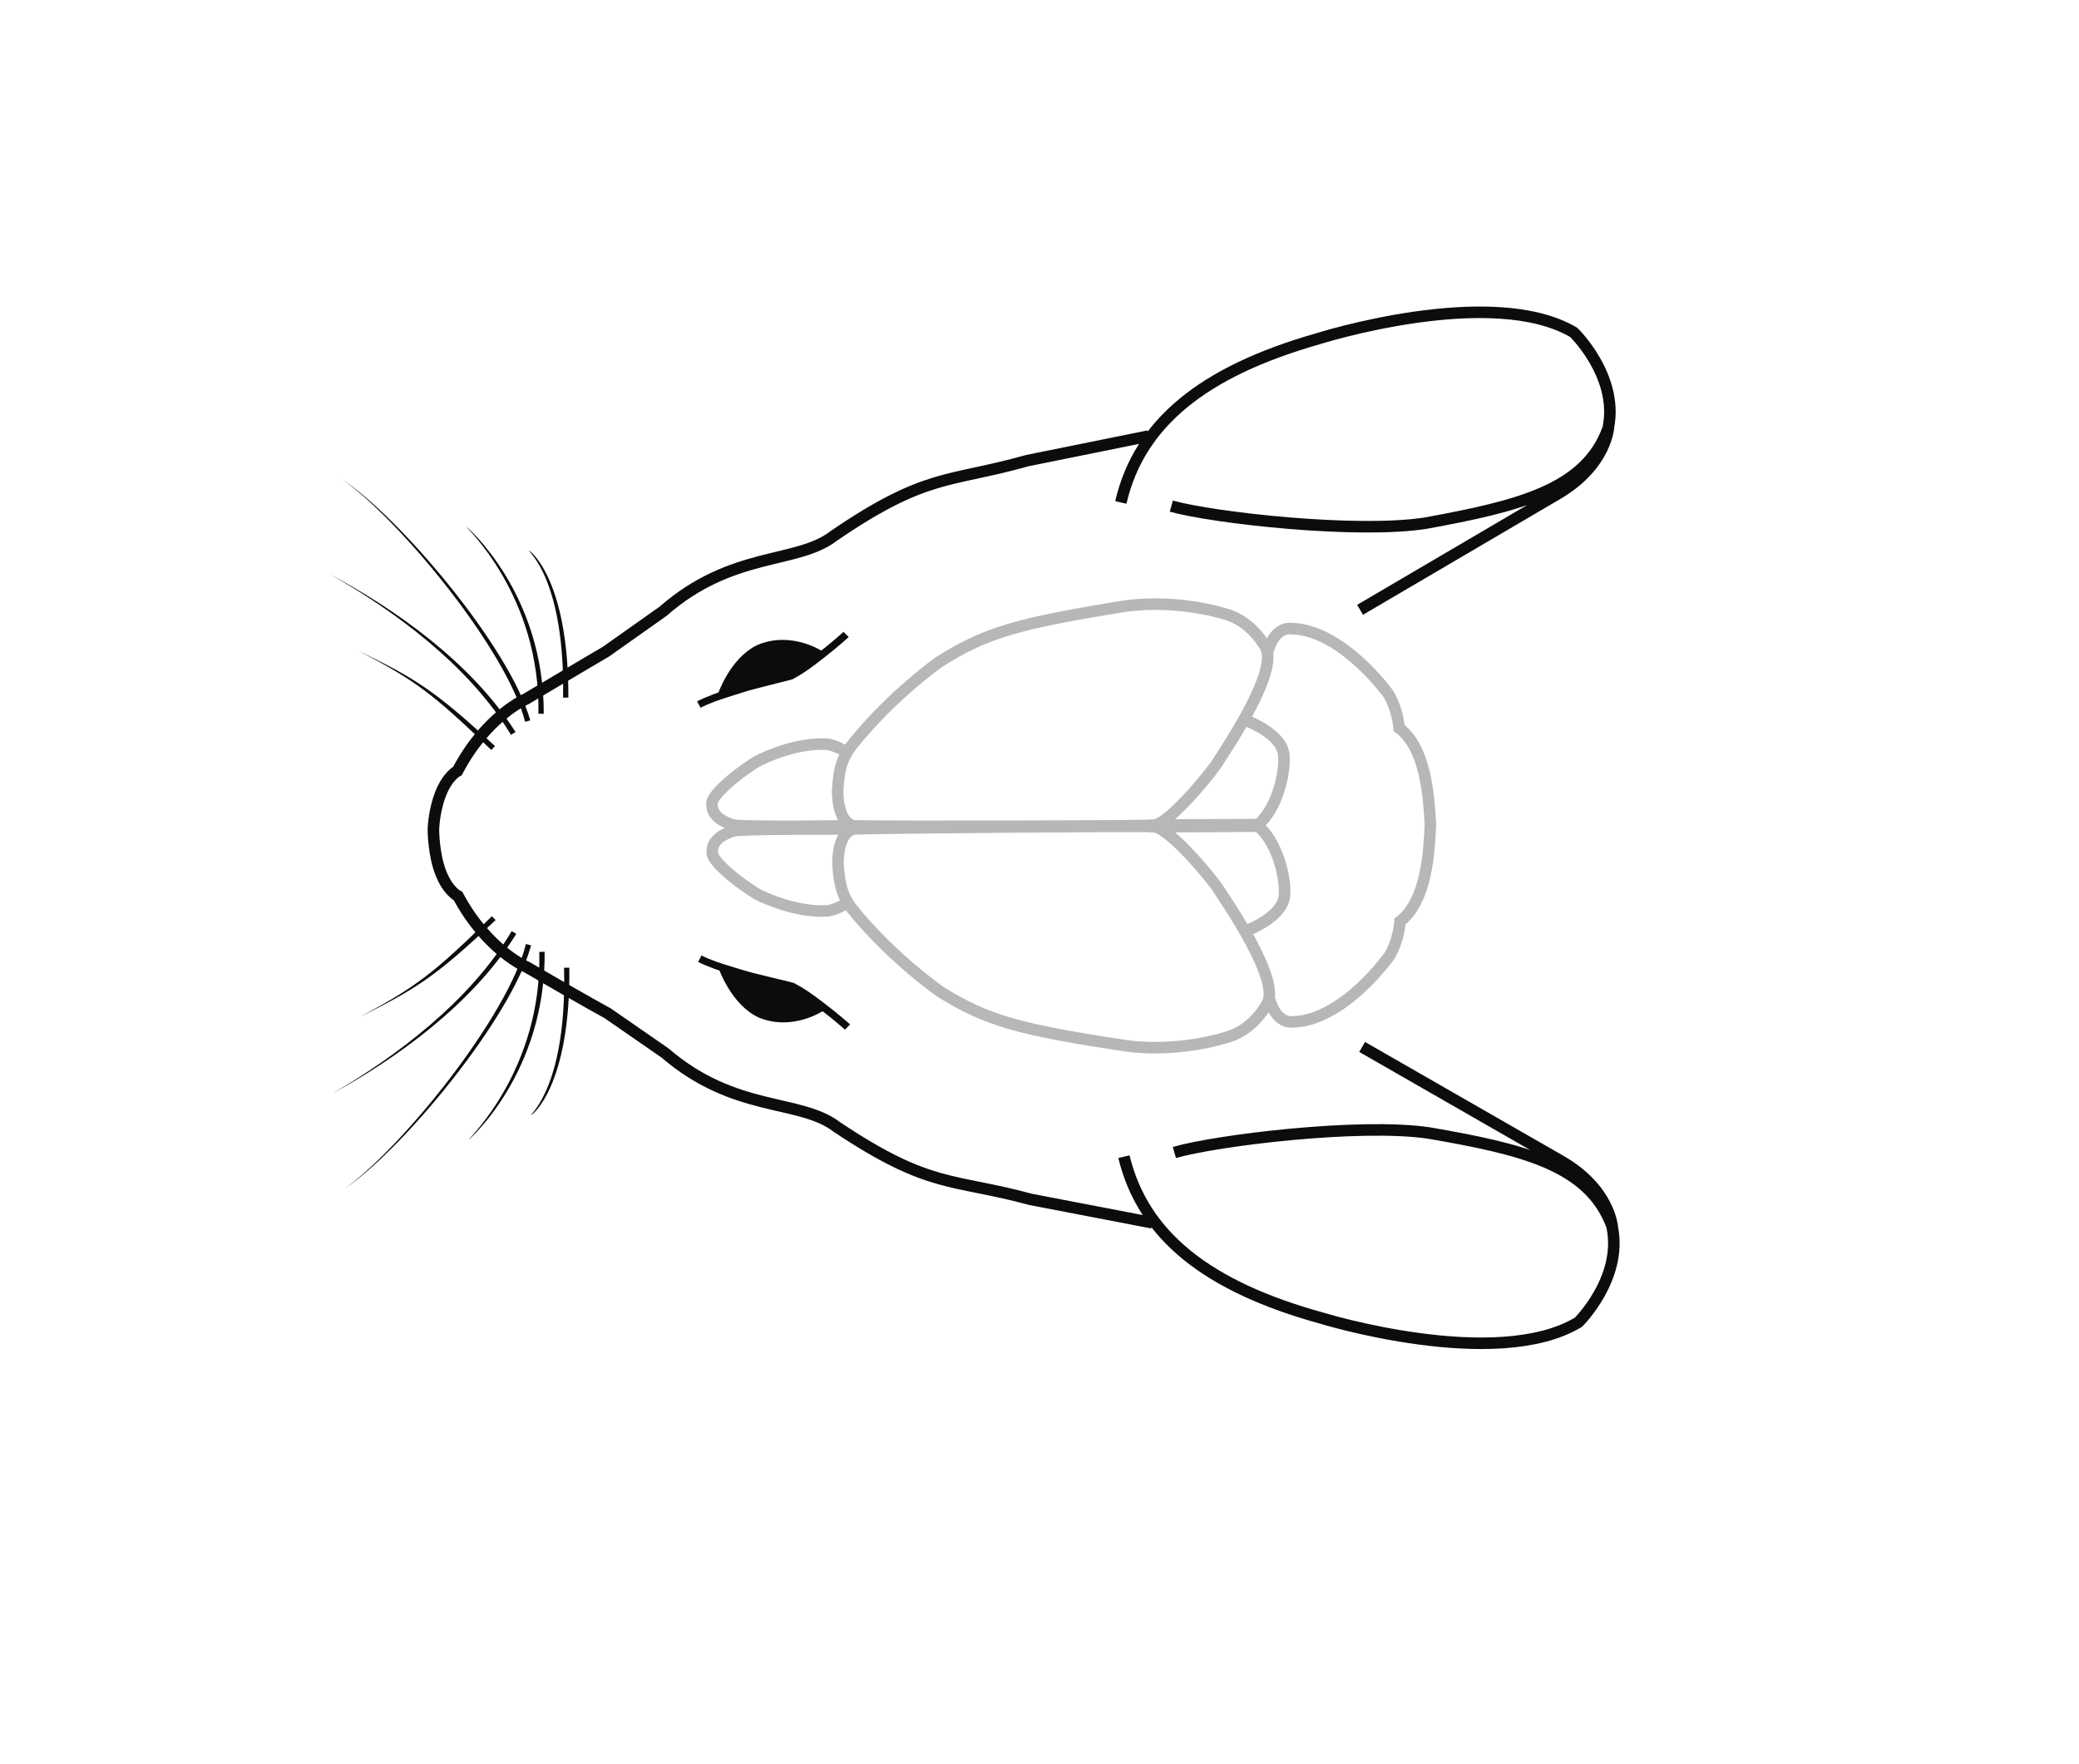 <?xml version="1.0" encoding="UTF-8" standalone="no"?>
<!-- Created with Inkscape (http://www.inkscape.org/) -->

<svg
   xmlns:osb="http://www.openswatchbook.org/uri/2009/osb"
   xmlns:dc="http://purl.org/dc/elements/1.1/"
   xmlns:cc="http://creativecommons.org/ns#"
   xmlns:rdf="http://www.w3.org/1999/02/22-rdf-syntax-ns#"
   xmlns:svg="http://www.w3.org/2000/svg"
   xmlns="http://www.w3.org/2000/svg"
   xmlns:sodipodi="http://sodipodi.sourceforge.net/DTD/sodipodi-0.dtd"
   xmlns:inkscape="http://www.inkscape.org/namespaces/inkscape"
   width="81.718mm"
   height="69.337mm"
   viewBox="0 0 289.551 245.681"
   id="svg2"
   version="1.1"
   inkscape:version="0.91 r13725"
   sodipodi:docname="mouse_head_brain.svg">
  <defs
     id="defs4">
    <inkscape:path-effect
       cusp_linecap_type="round"
       end_linecap_type="zerowidth"
       miter_limit="4"
       linejoin_type="round"
       start_linecap_type="zerowidth"
       interpolator_beta="0.2"
       interpolator_type="Linear"
       sort_points="true"
       offset_points="0,10.683"
       is_visible="true"
       id="path-effect4322"
       effect="powerstroke" />
    <inkscape:path-effect
       cusp_linecap_type="round"
       end_linecap_type="zerowidth"
       miter_limit="4"
       linejoin_type="round"
       start_linecap_type="zerowidth"
       interpolator_beta="0.2"
       interpolator_type="Linear"
       sort_points="true"
       offset_points="0,10.709"
       is_visible="true"
       id="path-effect4227"
       effect="powerstroke" />
    <inkscape:path-effect
       cusp_linecap_type="round"
       end_linecap_type="zerowidth"
       miter_limit="4"
       linejoin_type="round"
       start_linecap_type="zerowidth"
       interpolator_beta="0.2"
       interpolator_type="Linear"
       sort_points="true"
       offset_points="0,10.709"
       is_visible="true"
       id="path-effect4223"
       effect="powerstroke" />
    <inkscape:path-effect
       cusp_linecap_type="round"
       end_linecap_type="zerowidth"
       miter_limit="4"
       linejoin_type="round"
       start_linecap_type="zerowidth"
       interpolator_beta="0.2"
       interpolator_type="Linear"
       sort_points="true"
       offset_points="0,10.709"
       is_visible="true"
       id="path-effect6895"
       effect="powerstroke" />
    <inkscape:path-effect
       effect="powerstroke"
       id="path-effect6887"
       is_visible="true"
       offset_points="0,10.722"
       sort_points="true"
       interpolator_type="Linear"
       interpolator_beta="0.2"
       start_linecap_type="zerowidth"
       linejoin_type="round"
       miter_limit="4"
       end_linecap_type="zerowidth"
       cusp_linecap_type="round" />
    <linearGradient
       id="linearGradient6365"
       osb:paint="solid">
      <stop
         style="stop-color:#000000;stop-opacity:1;"
         offset="0"
         id="stop6367" />
    </linearGradient>
    <inkscape:path-effect
       effect="powerstroke"
       id="path-effect6336"
       is_visible="true"
       offset_points="0,18.216"
       sort_points="true"
       interpolator_type="Linear"
       interpolator_beta="0.2"
       start_linecap_type="zerowidth"
       linejoin_type="round"
       miter_limit="4"
       end_linecap_type="zerowidth"
       cusp_linecap_type="round" />
    <inkscape:path-effect
       effect="powerstroke"
       id="path-effect6332"
       is_visible="true"
       offset_points="0,1"
       sort_points="true"
       interpolator_type="Linear"
       interpolator_beta="0.2"
       start_linecap_type="zerowidth"
       linejoin_type="round"
       miter_limit="4"
       end_linecap_type="zerowidth"
       cusp_linecap_type="round" />
    <inkscape:path-effect
       effect="powerstroke"
       id="path-effect6328"
       is_visible="true"
       offset_points="0,1"
       sort_points="true"
       interpolator_type="Linear"
       interpolator_beta="0.2"
       start_linecap_type="zerowidth"
       linejoin_type="round"
       miter_limit="4"
       end_linecap_type="zerowidth"
       cusp_linecap_type="round" />
    <inkscape:path-effect
       cusp_linecap_type="round"
       end_linecap_type="zerowidth"
       miter_limit="4"
       linejoin_type="round"
       start_linecap_type="zerowidth"
       interpolator_beta="0.2"
       interpolator_type="Linear"
       sort_points="true"
       offset_points="0,0.73"
       is_visible="true"
       id="path-effect4771"
       effect="powerstroke" />
    <inkscape:path-effect
       effect="powerstroke"
       id="path-effect4767"
       is_visible="true"
       offset_points="0,0.73"
       sort_points="true"
       interpolator_type="Linear"
       interpolator_beta="0.2"
       start_linecap_type="zerowidth"
       linejoin_type="round"
       miter_limit="4"
       end_linecap_type="zerowidth"
       cusp_linecap_type="round" />
    <inkscape:path-effect
       cusp_linecap_type="round"
       end_linecap_type="zerowidth"
       miter_limit="4"
       linejoin_type="round"
       start_linecap_type="zerowidth"
       interpolator_beta="0.2"
       interpolator_type="Linear"
       sort_points="true"
       offset_points="0,0.732"
       is_visible="true"
       id="path-effect4335"
       effect="powerstroke" />
    <inkscape:path-effect
       effect="powerstroke"
       id="path-effect4331"
       is_visible="true"
       offset_points="0,0.732"
       sort_points="true"
       interpolator_type="Linear"
       interpolator_beta="0.2"
       start_linecap_type="zerowidth"
       linejoin_type="round"
       miter_limit="4"
       end_linecap_type="zerowidth"
       cusp_linecap_type="round" />
    <inkscape:path-effect
       cusp_linecap_type="round"
       end_linecap_type="zerowidth"
       miter_limit="4"
       linejoin_type="round"
       start_linecap_type="zerowidth"
       interpolator_beta="0.2"
       interpolator_type="Linear"
       sort_points="true"
       offset_points="0,0.732"
       is_visible="true"
       id="path-effect4327"
       effect="powerstroke" />
    <inkscape:path-effect
       effect="powerstroke"
       id="path-effect4323"
       is_visible="true"
       offset_points="0,0.732"
       sort_points="true"
       interpolator_type="Linear"
       interpolator_beta="0.2"
       start_linecap_type="zerowidth"
       linejoin_type="round"
       miter_limit="4"
       end_linecap_type="zerowidth"
       cusp_linecap_type="round" />
    <inkscape:path-effect
       cusp_linecap_type="round"
       end_linecap_type="zerowidth"
       miter_limit="4"
       linejoin_type="round"
       start_linecap_type="zerowidth"
       interpolator_beta="0.2"
       interpolator_type="Linear"
       sort_points="true"
       offset_points="0,1.153"
       is_visible="true"
       id="path-effect4319"
       effect="powerstroke" />
    <inkscape:path-effect
       effect="powerstroke"
       id="path-effect4315"
       is_visible="true"
       offset_points="0,0.732"
       sort_points="true"
       interpolator_type="Linear"
       interpolator_beta="0.2"
       start_linecap_type="zerowidth"
       linejoin_type="round"
       miter_limit="4"
       end_linecap_type="zerowidth"
       cusp_linecap_type="round" />
    <inkscape:path-effect
       cusp_linecap_type="round"
       end_linecap_type="zerowidth"
       miter_limit="4"
       linejoin_type="round"
       start_linecap_type="zerowidth"
       interpolator_beta="0.2"
       interpolator_type="Linear"
       sort_points="true"
       offset_points="0,0.732"
       is_visible="true"
       id="path-effect4290"
       effect="powerstroke" />
    <inkscape:path-effect
       effect="powerstroke"
       id="path-effect4286"
       is_visible="true"
       offset_points="0,0.732"
       sort_points="true"
       interpolator_type="Linear"
       interpolator_beta="0.2"
       start_linecap_type="zerowidth"
       linejoin_type="round"
       miter_limit="4"
       end_linecap_type="zerowidth"
       cusp_linecap_type="round" />
    <inkscape:path-effect
       cusp_linecap_type="round"
       end_linecap_type="zerowidth"
       miter_limit="4"
       linejoin_type="round"
       start_linecap_type="zerowidth"
       interpolator_beta="0.2"
       interpolator_type="Linear"
       sort_points="true"
       offset_points="0,0.732"
       is_visible="true"
       id="path-effect4261"
       effect="powerstroke" />
    <inkscape:path-effect
       effect="powerstroke"
       id="path-effect4236"
       is_visible="true"
       offset_points="0,1.153"
       sort_points="true"
       interpolator_type="Linear"
       interpolator_beta="0.2"
       start_linecap_type="zerowidth"
       linejoin_type="round"
       miter_limit="4"
       end_linecap_type="zerowidth"
       cusp_linecap_type="round" />
    <linearGradient
       id="linearGradient4223"
       osb:paint="solid">
      <stop
         style="stop-color:#000000;stop-opacity:1;"
         offset="0"
         id="stop4225" />
    </linearGradient>
  </defs>
  <sodipodi:namedview
     id="base"
     pagecolor="#ffffff"
     bordercolor="#666666"
     borderopacity="1.0"
     inkscape:pageopacity="0.0"
     inkscape:pageshadow="2"
     inkscape:zoom="2.8"
     inkscape:cx="135.00134"
     inkscape:cy="122.38619"
     inkscape:document-units="px"
     inkscape:current-layer="g4194"
     showgrid="false"
     inkscape:window-width="1280"
     inkscape:window-height="751"
     inkscape:window-x="0"
     inkscape:window-y="0"
     inkscape:window-maximized="0"
     fit-margin-top="10"
     fit-margin-left="10"
     fit-margin-right="10"
     fit-margin-bottom="10" />
  <g
     inkscape:label="Livello 1"
     inkscape:groupmode="layer"
     id="layer1"
     style="opacity:0.951"
     transform="translate(-11.052,-20.14)">
    <g
       id="g4579">
      <g
         id="g4569" />
      <g
         transform="matrix(1,0,0,-1,-0.714,913.022)"
         id="g4573" />
    </g>
    <g
       id="g4593"
       style="stroke:#999999"
       transform="matrix(0.783,-1.1200389e-4,-0.065,0.74,4.967,113.528)" />
    <g
       id="g5065"
       transform="matrix(0.944,0.331,-0.331,0.944,121.341,-161.233)">
      <g
         id="g4194">
        <g
           id="g6714"
           transform="matrix(0.389,-0.139,0.138,0.389,-43.916,133.169)">
          <g
             transform="matrix(1.229,0,0,1.229,-11.099,-63.351)"
             id="g6539">
            <path
               sodipodi:nodetypes="cc"
               inkscape:connector-curvature="0"
               inkscape:original-d="M 107.45194,386.35138 C 107.9295,353.70778 87.107715,334.9029 87.107715,334.9029"
               inkscape:path-effect="#path-effect4261"
               id="path4259"
               d="m 108.184,386.362 c 0.239,-33.036 -20.971,-51.576 -21.076,-51.459 -0.104,0.115 20.328,19.188 19.612,51.438 z"
               style="opacity:1;fill:#000000;fill-opacity:1;stroke:none;stroke-width:2;stroke-miterlimit:4;stroke-dasharray:none;stroke-opacity:1" />
            <path
               style="opacity:1;fill:#000000;fill-opacity:1;stroke:none;stroke-width:2;stroke-miterlimit:4;stroke-dasharray:none;stroke-opacity:1"
               d="M 104.477,388.155 C 101.746,378.141 92.818,364.117 82.656,351.334 72.467,338.519 60.963,326.863 52.993,321.609 c 7.815,5.444 19.123,17.253 29.086,30.177 9.988,12.955 18.561,26.952 20.981,36.738 z"
               id="path4284"
               inkscape:path-effect="#path-effect4286"
               inkscape:original-d="M 103.76843,388.33915 C 98.614672,368.53693 68.778313,332.30685 52.993034,321.60863"
               inkscape:connector-curvature="0"
               sodipodi:nodetypes="cc" />
            <path
               sodipodi:nodetypes="cc"
               inkscape:connector-curvature="0"
               inkscape:original-d="M 99.797985,391.70272 C 88.071456,372.5129 67.097462,357.37679 49.714528,347.74884"
               inkscape:path-effect="#path-effect4290"
               id="path4288"
               d="M 100.423,391.321 C 88.406,372.123 67.179,357.143 49.715,347.749 67.015,357.611 87.738,372.902 99.173,392.084 Z"
               style="opacity:1;fill:#000000;fill-opacity:1;stroke:none;stroke-width:2;stroke-miterlimit:4;stroke-dasharray:none;stroke-opacity:1" />
            <path
               style="opacity:1;fill:#000000;fill-opacity:1;stroke:none;stroke-width:2;stroke-miterlimit:4;stroke-dasharray:none;stroke-opacity:1"
               d="m 94.27,395.678 0.506,-0.529 C 78.181,379.608 72.885,376.419 57.574,368.843 c 15.096,8.014 20.024,11.557 36.19,27.364 l 0.506,-0.529 z"
               id="path4313"
               inkscape:path-effect="#path-effect4315"
               inkscape:original-d="M 94.269805,395.67798 C 77.890855,380.0047 72.77616,376.63684 57.573887,368.84295"
               inkscape:connector-curvature="0"
               sodipodi:nodetypes="cc" />
            <path
               style="opacity:1;fill:#000000;fill-opacity:1;stroke:none;stroke-width:2;stroke-miterlimit:4;stroke-dasharray:none;stroke-opacity:1"
               d="m 114.949,381.966 c 0.216,-32.586 -10.523,-40.635 -10.687,-40.421 -0.164,0.214 9.926,8.17 9.228,40.4 z"
               id="path4765"
               inkscape:path-effect="#path-effect4767"
               inkscape:original-d="m 114.21986,381.95572 c 0.45706,-32.40851 -9.95782,-40.41069 -9.95782,-40.41069"
               inkscape:connector-curvature="0"
               sodipodi:nodetypes="cc" />
          </g>
          <g
             id="g6599"
             transform="matrix(1.229,0,0,-1.229,-11.099,966.594)">
            <path
               style="opacity:1;fill:#000000;fill-opacity:1;stroke:none;stroke-width:2;stroke-miterlimit:4;stroke-dasharray:none;stroke-opacity:1"
               d="m 108.184,386.362 c 0.239,-33.036 -20.971,-51.576 -21.076,-51.459 -0.104,0.115 20.328,19.188 19.612,51.438 z"
               id="path6601"
               inkscape:path-effect="#path-effect4261"
               inkscape:original-d="M 107.45194,386.35138 C 107.9295,353.70778 87.107715,334.9029 87.107715,334.9029"
               inkscape:connector-curvature="0"
               sodipodi:nodetypes="cc" />
            <path
               sodipodi:nodetypes="cc"
               inkscape:connector-curvature="0"
               inkscape:original-d="M 103.76843,388.33915 C 98.614672,368.53693 68.778313,332.30685 52.993034,321.60863"
               inkscape:path-effect="#path-effect4286"
               id="path6603"
               d="M 104.477,388.155 C 101.746,378.141 92.818,364.117 82.656,351.334 72.467,338.519 60.963,326.863 52.993,321.609 c 7.815,5.444 19.123,17.253 29.086,30.177 9.988,12.955 18.561,26.952 20.981,36.738 z"
               style="opacity:1;fill:#000000;fill-opacity:1;stroke:none;stroke-width:2;stroke-miterlimit:4;stroke-dasharray:none;stroke-opacity:1" />
            <path
               style="opacity:1;fill:#000000;fill-opacity:1;stroke:none;stroke-width:2;stroke-miterlimit:4;stroke-dasharray:none;stroke-opacity:1"
               d="M 100.423,391.321 C 88.406,372.123 67.179,357.143 49.715,347.749 67.015,357.611 87.738,372.902 99.173,392.084 Z"
               id="path6605"
               inkscape:path-effect="#path-effect4290"
               inkscape:original-d="M 99.797985,391.70272 C 88.071456,372.5129 67.097462,357.37679 49.714528,347.74884"
               inkscape:connector-curvature="0"
               sodipodi:nodetypes="cc" />
            <path
               sodipodi:nodetypes="cc"
               inkscape:connector-curvature="0"
               inkscape:original-d="M 94.269805,395.67798 C 77.890855,380.0047 72.77616,376.63684 57.573887,368.84295"
               inkscape:path-effect="#path-effect4315"
               id="path6607"
               d="m 94.27,395.678 0.506,-0.529 C 78.181,379.608 72.885,376.419 57.574,368.843 c 15.096,8.014 20.024,11.557 36.19,27.364 l 0.506,-0.529 z"
               style="opacity:1;fill:#000000;fill-opacity:1;stroke:none;stroke-width:2;stroke-miterlimit:4;stroke-dasharray:none;stroke-opacity:1" />
            <path
               sodipodi:nodetypes="cc"
               inkscape:connector-curvature="0"
               inkscape:original-d="m 114.21986,381.95572 c 0.45706,-32.40851 -9.95782,-40.41069 -9.95782,-40.41069"
               inkscape:path-effect="#path-effect4767"
               id="path6609"
               d="m 114.949,381.966 c 0.216,-32.586 -10.523,-40.635 -10.687,-40.421 -0.164,0.214 9.926,8.17 9.228,40.4 z"
               style="opacity:1;fill:#000000;fill-opacity:1;stroke:none;stroke-width:2;stroke-miterlimit:4;stroke-dasharray:none;stroke-opacity:1" />
          </g>
        </g>
        <g
           id="g6728"
           transform="matrix(0.389,-0.139,0.138,0.389,-49.577,135.156)">
          <g
             transform="matrix(0.814,-1.1664837e-4,0.067,-0.77,-66.827,802.98)"
             id="g4608">
            <path
               sodipodi:nodetypes="ccc"
               inkscape:connector-curvature="0"
               id="path4610"
               d="m 330.32,542.235 c 0,0 -16.668,-17.173 -24.244,-18.688 -11.617,-2.525 -28.284,-8.081 -34.345,-11.617"
               style="opacity:1;fill:none;fill-opacity:1;stroke:#000000;stroke-width:3.259;stroke-miterlimit:4;stroke-dasharray:none;stroke-opacity:1" />
            <path
               sodipodi:nodetypes="cccccc"
               inkscape:connector-curvature="0"
               id="path4612"
               d="m 320.471,533.396 c 0,0 -12.879,8.839 -25.759,3.03 -10.263,-5.283 -13.89,-20.456 -13.89,-20.456 l 10.607,3.536 17.678,4.798 c 6.819,4.041 11.364,9.091 11.364,9.091 z"
               style="opacity:1;fill:#000000;fill-opacity:1;stroke:#000000;stroke-width:3.259;stroke-miterlimit:4;stroke-dasharray:none;stroke-opacity:1" />
          </g>
          <g
             id="g6611"
             transform="matrix(0.814,1.1664837e-4,0.067,0.77,-66.827,100.263)">
            <path
               style="opacity:1;fill:none;fill-opacity:1;stroke:#000000;stroke-width:3.259;stroke-miterlimit:4;stroke-dasharray:none;stroke-opacity:1"
               d="m 330.32,542.235 c 0,0 -16.668,-17.173 -24.244,-18.688 -11.617,-2.525 -28.284,-8.081 -34.345,-11.617"
               id="path6613"
               inkscape:connector-curvature="0"
               sodipodi:nodetypes="ccc" />
            <path
               style="opacity:1;fill:#000000;fill-opacity:1;stroke:#000000;stroke-width:3.259;stroke-miterlimit:4;stroke-dasharray:none;stroke-opacity:1"
               d="m 320.471,533.396 c 0,0 -12.879,8.839 -25.759,3.03 -10.263,-5.283 -13.89,-20.456 -13.89,-20.456 l 10.607,3.536 17.678,4.798 c 6.819,4.041 11.364,9.091 11.364,9.091 z"
               id="path6615"
               inkscape:connector-curvature="0"
               sodipodi:nodetypes="cccccc" />
          </g>
        </g>
        <path
           sodipodi:nodetypes="ccccccccccccccccscscccccccccccccccc"
           inkscape:connector-curvature="0"
           id="path6619"
           style="opacity:1;fill:none;fill-opacity:1;stroke:#000000;stroke-width:1.606;stroke-miterlimit:4;stroke-dasharray:none;stroke-opacity:1"
           d="m 183.141,282.364 31.359,5.824 c 7.818,1.464 9.845,6.408 9.845,6.408 3.675,6.243 -0.111,13.973 -0.111,13.973 -8.532,10.304 -33.891,11.283 -33.891,11.283 -16.442,1.131 -27.271,-2.573 -33.444,-12.098 m 6.435,-2.874 c 4.985,-3.551 22.949,-12.419 32.481,-14.276 13.049,-2.188 22.554,-3.215 28.344,3.709 m -97.213,-82.362 -14.822,8.823 c -9.294,6.527 -12.639,6.175 -21.886,18.711 -3.535,5.546 -12.678,6.628 -19.027,17.869 l -5.652,7.946 c 0,0 -2.42,2.827 -8.332,9.907 0,0 -4.403,4.035 -5.655,12.57 0,0 -1.097,1.109 -1.167,3.892 -0.068,2.72 0.745,5.045 0.745,5.045 0,0 1.134,3.142 2.904,5.207 1.812,2.113 3.363,2.278 3.363,2.278 6.363,5.822 12.324,6.166 12.324,6.166 9.053,1.749 12.684,2.321 12.684,2.321 l 9.4,2.584 c 12.023,4.697 19.792,-0.245 26.035,1.817 15.086,3.869 17.425,1.392 28.751,0.574 l 17.061,-2.534 m -0.94,-90.095 20.621,-24.34 c 5.134,-6.078 3.581,-11.191 3.581,-11.191 -1.096,-7.161 -8.914,-10.758 -8.914,-10.758 -13.122,-2.59 -33.392,12.684 -33.392,12.684 -13.456,9.519 -19.508,19.236 -18.273,30.52 m 6.802,-1.841 c 6.107,-0.4 25.63,-4.885 34.191,-9.473 11.494,-6.555 19.509,-11.769 19.622,-20.795" />
        <path
           inkscape:connector-curvature="0"
           id="path6621"
           style="opacity:1;fill:none;fill-opacity:1;stroke:#b3b3b3;stroke-width:1.606;stroke-miterlimit:4;stroke-dasharray:none;stroke-opacity:1"
           d="m 145.456,263.071 c 1.742,-0.767 8.538,3.118 11.119,4.865 2.243,1.737 12.645,9.267 12.1,13.04 0,0 -0.421,3.589 -3.207,5.929 0,0 -5.4,4.433 -13.131,6.132 -15.079,2.871 -19.69,3.156 -27.079,1.524 0,0 -7.719,-2.089 -15.265,-6.697 -2.539,-1.577 -3.261,-3.439 -4.13,-5.337 0,0 -1.654,-4.203 0.525,-5.421 4.51,-1.753 37.209,-13.521 39.067,-14.035 z m -39.207,14.107 c 0,0 -14.69,5.068 -15.721,5.8 -1.088,0.856 -2.415,2.176 -1.707,3.849 0.401,1.002 3.844,2.43 7.661,3.308 1.955,0.292 6.489,0.499 10.029,-0.969 1.105,-0.446 2.29,-1.96 2.29,-1.96 m 37.079,-24.255 13.424,-4.798 c 3.182,1.148 6.029,5.461 6.656,7.887 0.818,3.02 -3.591,6.577 -3.591,6.577 m 19.425,-22.853 c 1.177,3.922 3.11,10.371 0.539,14.377 0,0 0.723,2.454 0.196,4.997 0,0 -2.969,10.448 -9.498,13.067 -2.445,1.165 -4.352,-1.976 -4.352,-1.976 m -23.288,-17.338 c 1.835,-0.507 4.646,-7.815 5.543,-10.8 0.641,-2.764 3.944,-15.176 1.138,-17.755 0,0 -2.594,-2.515 -6.231,-2.567 0,0 -6.985,-0.021 -14.05,3.55 -13.499,7.308 -17.253,10.004 -21.948,15.939 0,0 -4.662,6.499 -7.598,14.841 -0.971,2.828 -0.355,4.727 0.171,6.747 0,0 1.374,4.303 3.832,3.869 4.603,-1.493 37.378,-13.047 39.142,-13.823 z m -39.297,13.857 c 0,0 -14.586,5.36 -15.847,5.445 -1.384,0.025 -3.246,-0.159 -3.754,-1.903 -0.322,-1.03 1.444,-4.313 3.847,-7.407 1.33,-1.463 4.714,-4.49 8.385,-5.59 1.138,-0.354 3.013,0.071 3.013,0.071 m 44.059,-4.647 13.435,-4.769 c 1.74,-2.901 1.222,-8.044 0.175,-10.32 -1.274,-2.858 -6.938,-2.826 -6.938,-2.826 m 29.492,5.428 c -1.566,-3.784 -4.143,-10.003 -8.665,-11.482 0,0 -0.99,-2.359 -3.005,-3.996 0,0 -8.902,-6.22 -15.616,-4.121 -2.631,0.643 -2.124,4.283 -2.124,4.283" />
      </g>
    </g>
  </g>
</svg>
